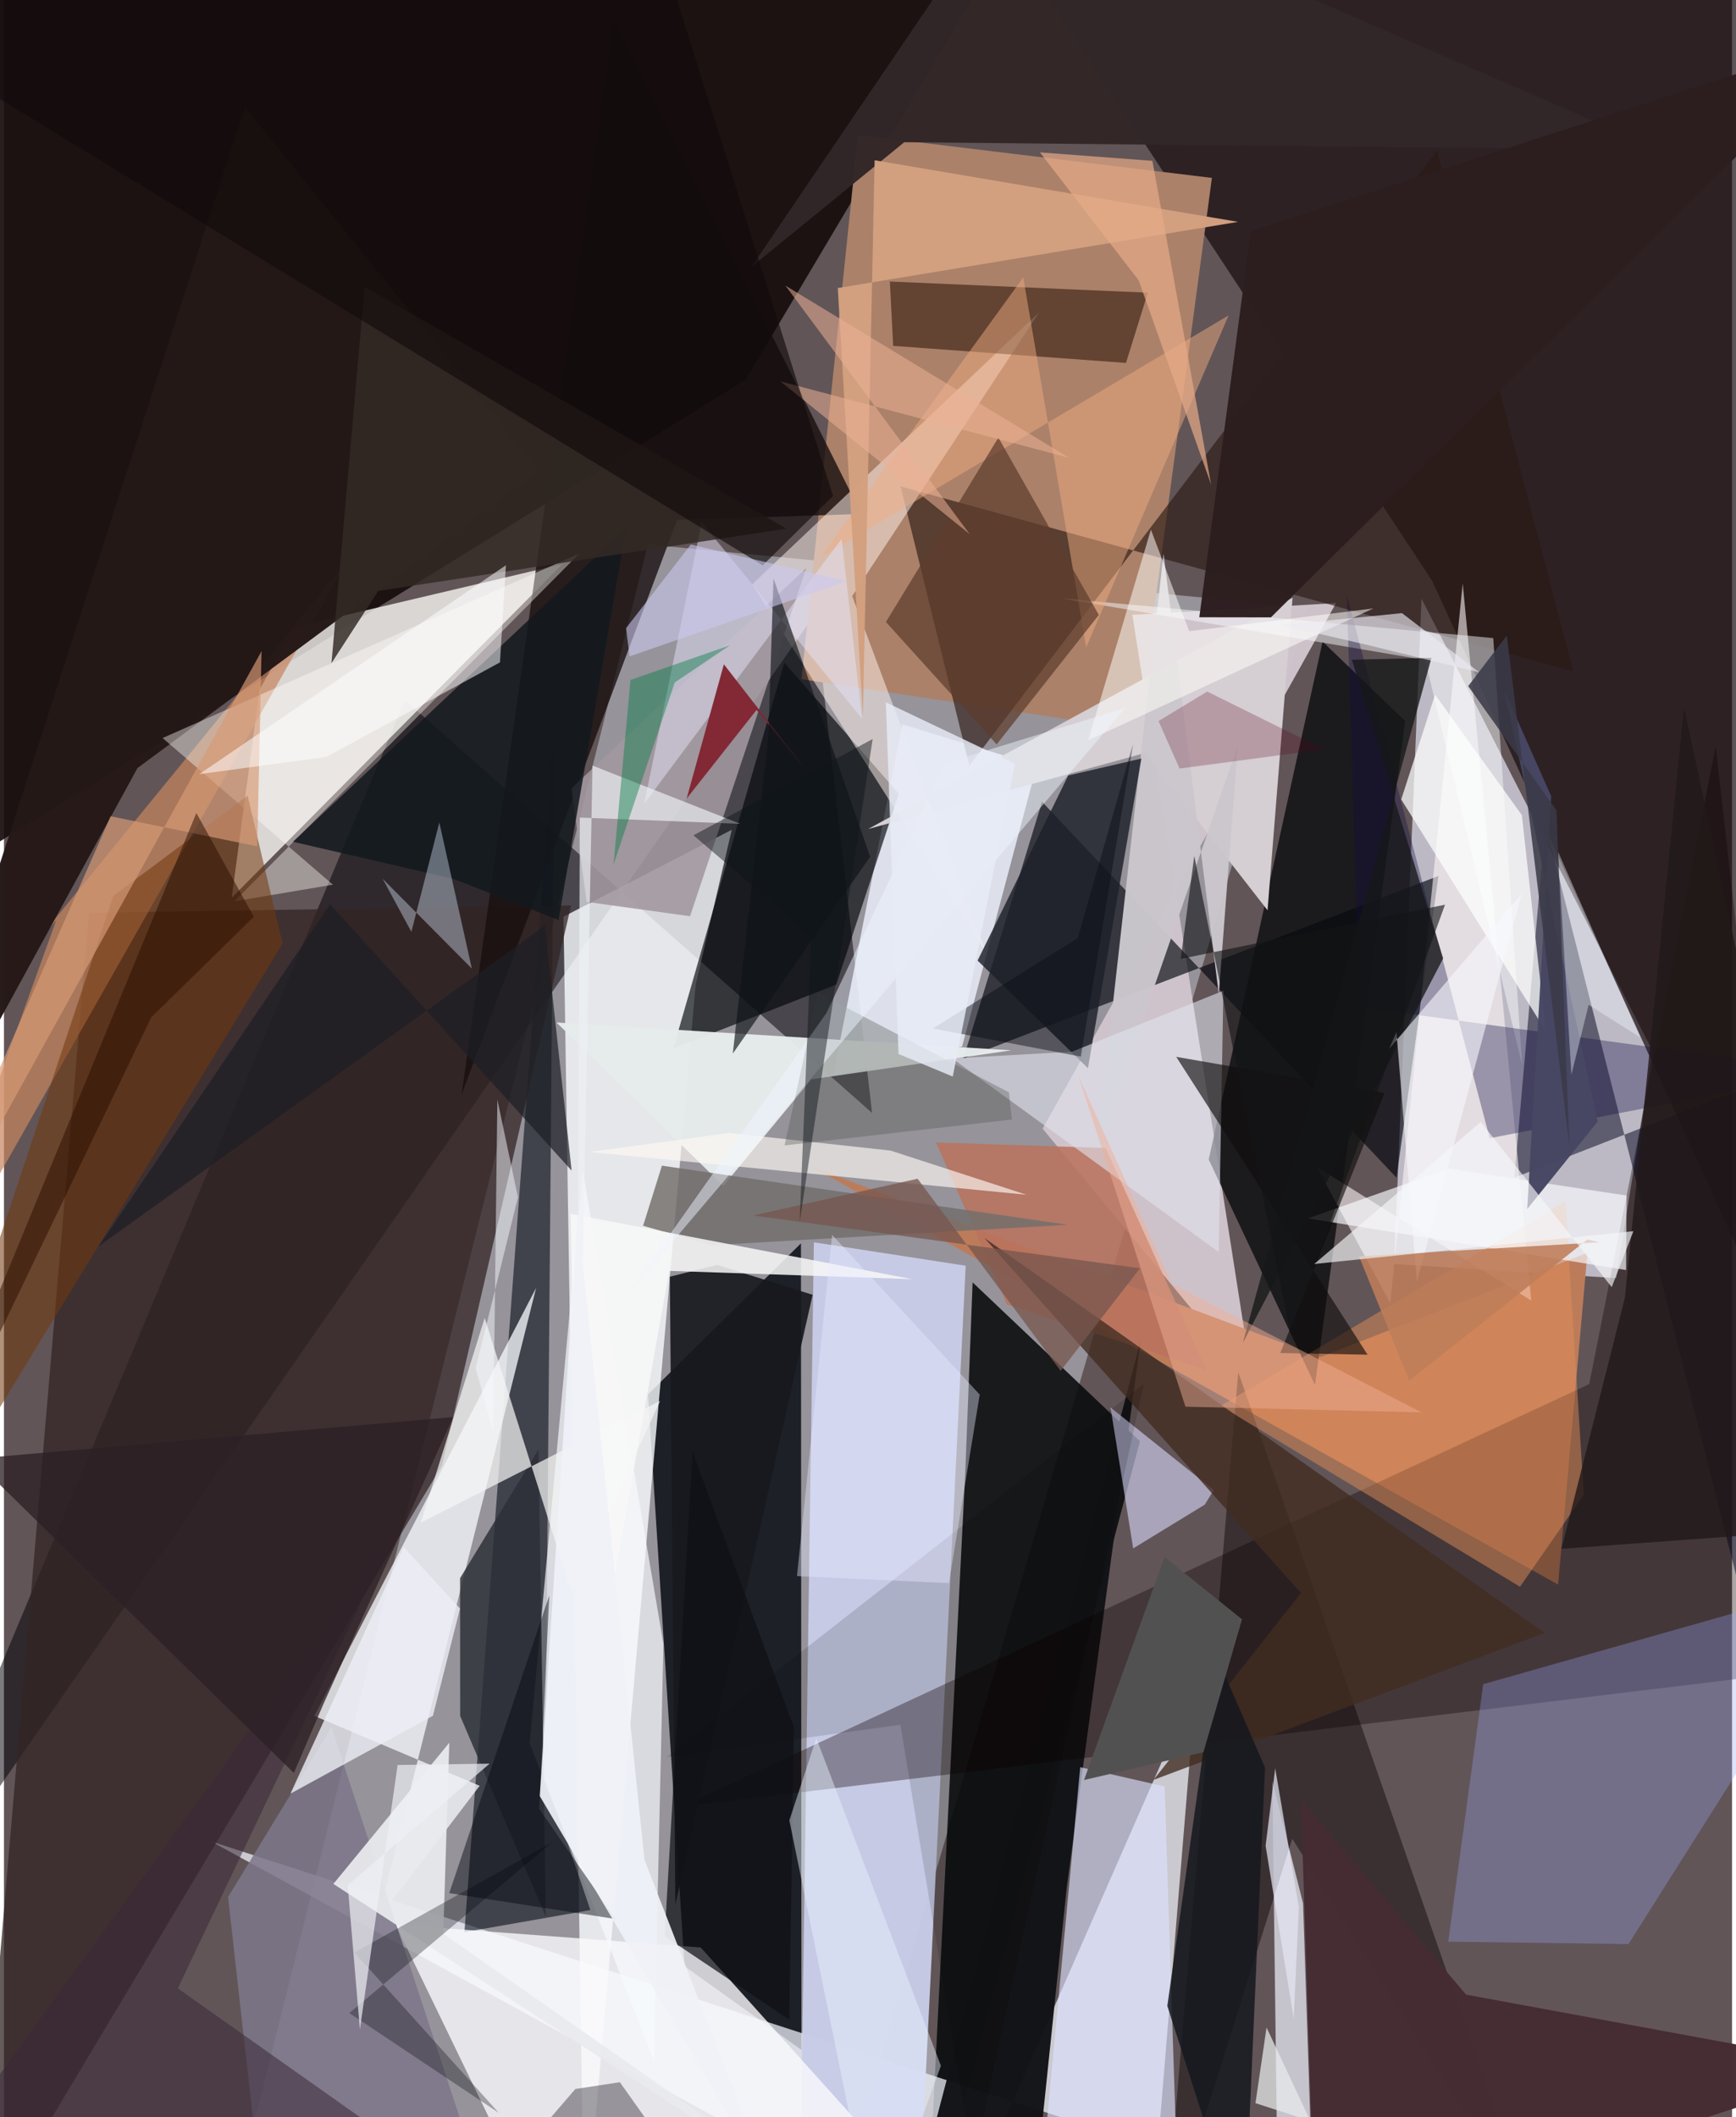 <svg xmlns="http://www.w3.org/2000/svg" width="228" height="278" viewBox="0 0 836 1024"><path fill="#615557" d="M0 0h836v1024H0z"/><path fill="#a5a5ad" fill-opacity=".773" d="M416.318 1022.4L630.78 293.892 311.5 263.35 106.277 1086z"/><path fill="#170d0c" fill-opacity=".922" d="M358.82 183.67L476.145-13.64l-528.912.567-3.515 453.652z"/><path fill="#080c12" fill-opacity=".847" d="M329.225 950.98l56.582 40.486-.232-390.11-74.014 73.075z"/><path fill="#f0efff" fill-opacity=".647" d="M685.776 289.54l-13.205 321.822 107.38 6.82L797.618 508.5z"/><path fill="#0a0c0e" fill-opacity=".894" d="M468.615 620.254l-3.481 90.197L446.24 1086l103.31-388.937z"/><path fill="#170c0f" fill-opacity=".702" d="M691.01 281.11L506.566.56 898-4.43l-47.187 634.955z"/><path fill="#030106" fill-opacity=".522" d="M419.961 538.278l-27.629-241.27L-62 950.282l256.023-611.61z"/><path fill="#fffcf9" fill-opacity=".769" d="M123.623 333.66l16.944-30.333 129.614-30.53-159.995 161.398z"/><path fill="#f2f5ff" fill-opacity=".722" d="M100.086 890.58l458.071 148.644 18.52-224.81L457.486 1086z"/><path fill="#fafcff" fill-opacity=".796" d="M352.107 401.33l-17.472 74.893L280.762 1086 270.68 443.374z"/><path fill="#ab8169" d="M413.188 65.295l171.187 20.75L548.7 353.017l-162.887-24.516z"/><path fill="#cfc3cb" fill-opacity=".988" d="M644.423 291.696L502.484 545.894 603.992 668.74l-58.106-371.382z"/><path fill="#c8cce8" fill-opacity=".965" d="M465.272 612.189l-73.46-11.343L384.78 1086h57.108z"/><path fill="#060e18" fill-opacity=".596" d="M283.686 923.824l-60.918 10.686 43.512-584.536-4.346 509.785z"/><path fill="#00050d" fill-opacity=".643" d="M502.212 387.79l171.462 181.823 20.283-145.94-229.833 88.362z"/><path fill="#f8fbff" fill-opacity=".753" d="M230.135 863.726l-49.267 64.643 76.581-305.477-107.274 207.056z"/><path fill="#ecf1fd" fill-opacity=".816" d="M499.628 370.275l-65.008-19.941-33.468 169.998 62.378-14.188z"/><path fill="#332424" fill-opacity=".749" d="M41.158 441.452L-13.811 1086l225.784-377.336 62.38-270.74z"/><path fill="#bc7c5a" fill-opacity=".992" d="M766.045 605.902l-129.168 50.463-245.436-91.732L751.852 766.42z"/><path fill="#2b1814" fill-opacity=".635" d="M433.765 235.258l33.263 135.133L693.284 72.98l65.872 251.8z"/><path fill="#fafafc" fill-opacity=".8" d="M189.446 930.852L253 1062.154l170.844-23.692-86.784-96.538z"/><path fill="#121316" fill-opacity=".976" d="M496.104 1086l18.027-172.962 35.76-264.604L435.068 1086z"/><path fill="#0d0000" fill-opacity=".349" d="M878.667 807.201l-50.571-446.207L766.91 669.45 327.78 873.84z"/><path fill="#170e0e" fill-opacity=".788" d="M414.807 248.562L294.949 9.432l-73.543 519.837 104.245-277.788z"/><path fill="#080b0f" fill-opacity=".788" d="M677.905 348.756l-43.674 321.13-51.402-109.06 55.092-250.492z"/><path fill="#03051c" fill-opacity=".506" d="M730.668 569.578L898 504.305V998.35L745.656 398.306z"/><path fill="#000509" fill-opacity=".655" d="M432.941 383.943l-55.451-63.494-53.705 186.698 78.869-30.946z"/><path fill="#e7ecec" fill-opacity=".965" d="M487.352 508l-96.768 14.032-42.57 51.546-80.728-79.044z"/><path fill="#fef5f6" fill-opacity=".596" d="M738.868 629.045L635.06 564.382l35.627 66.022 35.017-348.192z"/><path fill="#d5ced3" d="M611.286 440.287l12.101-151.21L418.036 400.98l134.024-36.782z"/><path fill="#fff1ec" fill-opacity=".522" d="M361.972 282.615l138.79-131.509-90.419 137.206 64.678 172.29z"/><path fill="#f7faff" fill-opacity=".686" d="M254.347 843.257l25.669-277.06 39.017 228.838-4.598 201.509z"/><path fill="#eff2fc" fill-opacity=".702" d="M616.514 1086l-2.921-224.547 14.868 59.09 4.103 122.92z"/><path fill="#090001" fill-opacity=".435" d="M740.197 1074.978L597.12 663.714 561.385 1086l61.868-196.654z"/><path fill="#cbc7cd" fill-opacity=".969" d="M587.71 480.939l9.128-120.098-68.593 197.897 32.723-290.92z"/><path fill="#c7855e" fill-opacity=".71" d="M166.127 271.22L-62 550.63l87.32-105.675-73.64 204.407z"/><path fill="#dce1ff" fill-opacity=".639" d="M499.074 1084.45l67.89-52.449-5.474-167.948-40.812-9.315z"/><path fill="#98a6f4" fill-opacity=".322" d="M898 762.898L715.628 814.58l-16.923 124.537 87.196 1.156z"/><path fill="#1e2129" fill-opacity=".827" d="M471.023 464.604l43.848-89.528 35.38-8.19-25.84 149.769z"/><path fill="#d9d7fc" fill-opacity=".604" d="M585.265 720.685l-4.355 7.064-34.618 21.16-10.965-68.159z"/><path fill="#16191f" fill-opacity=".914" d="M345.031 611.773l46.173 14.48-66.4 294.814-2.664-303.565z"/><path fill="#251918" fill-opacity=".984" d="M116.616 51.832L-62 603.012 64.587 371.484l194.129-143.73z"/><path fill="#250d00" fill-opacity=".529" d="M553.386 141.57l-10.59 33.966-112.618-8.255-1.599-31.111z"/><path fill="#322728" fill-opacity=".984" d="M361.665 129.01l73.868-60.22 365.13 3.548L491.384-62z"/><path fill="#2c2f37" fill-opacity=".824" d="M220.666 763.284l37.935-62.192 3.547 226.018-41.452-97.194z"/><path fill="#452c33" fill-opacity=".984" d="M634.285 1086l-6.829-215.498 79.87 94.24L898 999.85z"/><path fill="#e28e58" fill-opacity=".49" d="M764.282 722.966l-30.855 44.487-144.855-87.44 166.806-98.9z"/><path fill="#f7fbfd" fill-opacity=".478" d="M720.477 308.612l13.964 206.457-46.853-195.819-176.443-29.929z"/><path fill="#7d768a" fill-opacity=".863" d="M127.305 1086L108.41 917.562l50.038-82.175 64.955 197.707z"/><path fill="#e9eaee" fill-opacity=".933" d="M428.09 1086L212.524 935.27l2.931-92.388-56.087 68.303z"/><path fill="#fffffa" fill-opacity=".4" d="M159.148 427.888l-82.416-70.93 201.626-89.238-166.83 168.203z"/><path fill="#2c1d1f" fill-opacity=".976" d="M612.908 298.604l-34.637-.054 24.928-186.679L898 16.382z"/><path fill="#f5f5f5" fill-opacity=".718" d="M317.425 677.56L201.62 736.478l30.943-99.05 42.073 133.148z"/><path fill="#120e44" fill-opacity=".349" d="M718.75 550.512l165.733-32.04-228.785-31.426-6.037-199.154z"/><path fill="#ba735e" fill-opacity=".871" d="M532.993 555.26l-82.057-2.677 34.32 78.326 96.4 31.7z"/><path fill="#a2989f" fill-opacity=".882" d="M331.913 443.159l56.211-168.398-113.6 106.53 7.35 54.923z"/><path fill="#72390e" fill-opacity=".553" d="M117.854 384.846l16.934 71.51L-62 779.215 52.931 433.329z"/><path fill="#dfe3ed" fill-opacity=".604" d="M587.646 605.548l2.275-126.376-73.168 29.488-57.937 3.273z"/><path fill="#412c20" fill-opacity=".788" d="M474.309 598.74l153.11 171.791-71.302 90.343 189.147-71.147z"/><path fill="#13191f" fill-opacity=".863" d="M217.433 425.07l-77.635-17.93 161.215-151.683-32.721 189.524z"/><path fill="#efac82" fill-opacity=".49" d="M592.44 152.549l-68.898 160.582-30.428-178.975-98.404 135.652z"/><path fill="#dbe9fa" fill-opacity=".4" d="M197.103 450.702l-13.918-25.693 43.165 43.464-15.727-70.656z"/><path fill="#fafcfe" fill-opacity=".659" d="M630.821 589.279l68.226-24.026 85.937 12.992-.25 36.037z"/><path fill="#d2a080" fill-opacity=".988" d="M421.21 77.514l-5.682 268.772-12.143-206.974 193.668-32z"/><path fill="#fefffe" fill-opacity=".729" d="M734.307 394.22l-41.974-58.223-16.378 50.665 69.934 112.016z"/><path fill="#14181e" fill-opacity=".851" d="M599.877 1086l10.202-231.107-23.376-53.772-23.899 169.078z"/><path fill="#726e6c" fill-opacity=".827" d="M318.31 563.792l196.213 28.593-172.175 9.845-33.15-9.356z"/><path fill="#100d0e" fill-opacity=".639" d="M667.877 528.693L617.46 654.41l42.214.807-92.563-144.061z"/><path fill="#f7f8f8" fill-opacity=".855" d="M321.85 614.677l117.482 4.014-165.209-31.628 5.02 266.758z"/><path fill="#fcf7f2" fill-opacity=".663" d="M428.973 556.51l65.746 21.365-211.683-20.698 67.841-9.215z"/><path fill="#edeff6" fill-opacity=".8" d="M193.427 748.37l27.178 29.659-13.078 51.817-68.925 37.664z"/><path fill="#060910" fill-opacity=".471" d="M258.944 874.862l36.962 53.302-80.498-12.52 48.4-143.968z"/><path fill="#e6e4fe" fill-opacity=".478" d="M415.092 347.569l-9.843-86.974-95.521 128.147 27.82-136.077z"/><path fill="#822834" fill-opacity=".988" d="M348.276 321.305l40.41 52.014-24.603-29.958-33.836 42.898z"/><path fill="#3a2937" fill-opacity=".553" d="M-62 1086l295.24-18.895L84.1 961.717l106.082-223.36z"/><path fill="#332a25" fill-opacity=".831" d="M181.058 285.825l-22.616 34.921 16.037-181.965 204.035 116.9z"/><path fill="#fffef9" fill-opacity=".529" d="M554.867 256.15l18.498 49.149 89.138-11.034-137.959 63.783z"/><path fill="#525852" fill-opacity=".353" d="M487.62 541.484l-109.99 12.515 16.22-73.777 92.33 48.114z"/><path fill="#d79a75" fill-opacity=".675" d="M51.595 394.787L-62 652.65l186.617-337.72-2.084 94.426z"/><path fill="#5d3c2d" fill-opacity=".718" d="M529.668 297.423l-49.433 62.62-53.564-59.215 54.402-89.17z"/><path fill="#00060b" fill-opacity=".306" d="M239.374 1021.898L167.09 973.64l98.112-82.577-95.642 53.288z"/><path fill="#221919" fill-opacity=".816" d="M812.767 342.11L898 738.593l-144.508 10.513 30.67-121.417z"/><path fill="#06030d" fill-opacity=".353" d="M353.95 1086l-55.999-78.916-21.528 3.3L211.177 1086z"/><path fill="#161719" fill-opacity=".78" d="M696.249 463.569L599.31 649.548l91.287-331.396-38.509.938z"/><path fill="#f6f8fe" fill-opacity=".596" d="M670.122 507.267l64.064-74.903-50.688 187.574-9.846-120.786z"/><path fill="#be7d59" fill-opacity=".875" d="M679.843 667.71l-24.287-60.05 116.105-6.806-5.595-1.39z"/><path fill="#2b2025" fill-opacity=".765" d="M217.308 685.385l-232.055 20.213 154.98 151.914 14.518-33.783z"/><path fill="#0f1318" fill-opacity=".647" d="M352.59 509.558l17.21-153.465 2.484-76.298 46.757 134.586z"/><path fill="#1c1e24" fill-opacity=".698" d="M157.794 437.31l116.82 128.85-12.97-118.416L45.828 602.809z"/><path fill-opacity=".129" d="M551.515 669.21l-82.768 377.274-35.09-212.286-113.01 15.638z"/><path fill="#131416" fill-opacity=".62" d="M575.846 413.991l46.44 230.767 74.851-207.193-127.848 26.212z"/><path fill="#77574f" fill-opacity=".765" d="M549.583 613.44l-187.179-25.545 79.587-17.781 69.2 92.932z"/><path fill="#edf1f4" fill-opacity=".675" d="M278.597 395.426l77.664 3.043-71.528-28.173-7.632 389.97z"/><path fill="#e7eaec" fill-opacity=".733" d="M660.309 1086l140.26-5.72-195.12-63.053 5.354-36.587z"/><path fill="#0e1015" fill-opacity=".718" d="M379.906 976.898l2.244-141.411-49.02-133.354-13.501 234.32z"/><path fill="#e6ab88" fill-opacity=".702" d="M583.99 234.36L555.592 77.786l-54.405-4.08 47.78 61.915z"/><path fill="#525151" d="M561.475 753.086L522.5 860.932l57.766-13.47 18.676-64.246z"/><path fill="#ecf5ff" fill-opacity=".451" d="M453.263 999.115L421.911 1086l-41.96-205.557 13.055-39.768z"/><path fill="#eef4ff" fill-opacity=".486" d="M542.349 342.423l-87.251 26.784-57.242 120.812-96.891 137.05z"/><path fill="#007c44" fill-opacity=".427" d="M324.52 330.068l-29.632 88.084 8.218-89.285 48.1-16.76z"/><path fill="#0a0c14" fill-opacity=".455" d="M520.938 511.037l25.303-151.188-26.76 93.88-70.08 43.728z"/><path fill="#474764" fill-opacity=".976" d="M771.013 542.467L736.91 584.77l11.582-199.729-22.523-50.714z"/><path fill="#f0f2f8" fill-opacity=".925" d="M309.861 899.521L277.54 587.509l-18.321 281.199 112.303 189.774z"/><path fill="#e3e5f3" fill-opacity=".718" d="M614.985 855.255l11.478 67.217-2.517 53.943-13.593-83.677z"/><path fill="#f1f8ff" fill-opacity=".384" d="M766.624 485.998l-8.346 33.82-6.413-107.807 39.696 89.768z"/><path fill="#f5f7fa" fill-opacity=".651" d="M714.461 542.668l63.323 79.879 10.5-27.062-154.41 15.859z"/><path fill="#0f1418" fill-opacity=".463" d="M420.247 357.444l-35.324 233.714 5.71-138.342-57.054-48.807z"/><path fill="#290f01" fill-opacity=".514" d="M71.215 492.102l49.666-48.702-27.796-50.163L-62 769.507z"/><path fill="#fffeff" fill-opacity=".525" d="M242.831 273.4l-2.87 46.955-83.914 45.735-61.563 8.34z"/><path fill="#e8ebff" fill-opacity=".404" d="M383.65 762.288l17.008-165.012 71.391 77.244-14.9 91.171z"/><path fill="#ecb295" fill-opacity=".537" d="M515.325 221.45l-137.268-83.307 89.164 120.234-91.617-73.932z"/><path fill="#f4faff" fill-opacity=".494" d="M248.67 579.116l-9.98-47.291-1.988 160.884-8.504-30.951z"/><path fill="#eff0f6" fill-opacity=".69" d="M234.972 853.007l-44.533.65-18.243 127.903-5.908-69.75z"/><path fill="#e7ebf6" fill-opacity=".827" d="M459 520.697l-26.252-10.938-6.117-170.066 62.488 29.732z"/><path fill="#5b021a" fill-opacity=".247" d="M558.558 348.751l23.53-14.273 56.494 27.941-69.862 9.294z"/><path fill="#120b0c" fill-opacity=".647" d="M367.07 273.455L-62 11.216 306.151-62l94.933 301.848z"/><path fill="#ecebf3" fill-opacity=".631" d="M658.233 311.624l-40.315-9.29 58.416-5.785 37.443 28.67z"/><path fill="#cbc9f0" fill-opacity=".584" d="M407.645 281.064l-75.349-17.715-31.355 40.47 1.733 13.654z"/><path fill="#f0ae95" fill-opacity=".471" d="M564.914 620.842L519.857 520.56l51.717 159.795 114.193 2.758z"/><path fill="#3a3a48" fill-opacity=".867" d="M727.037 307.336l30.29 246.82-6.28-162.258-42.691-60.05z"/></svg>